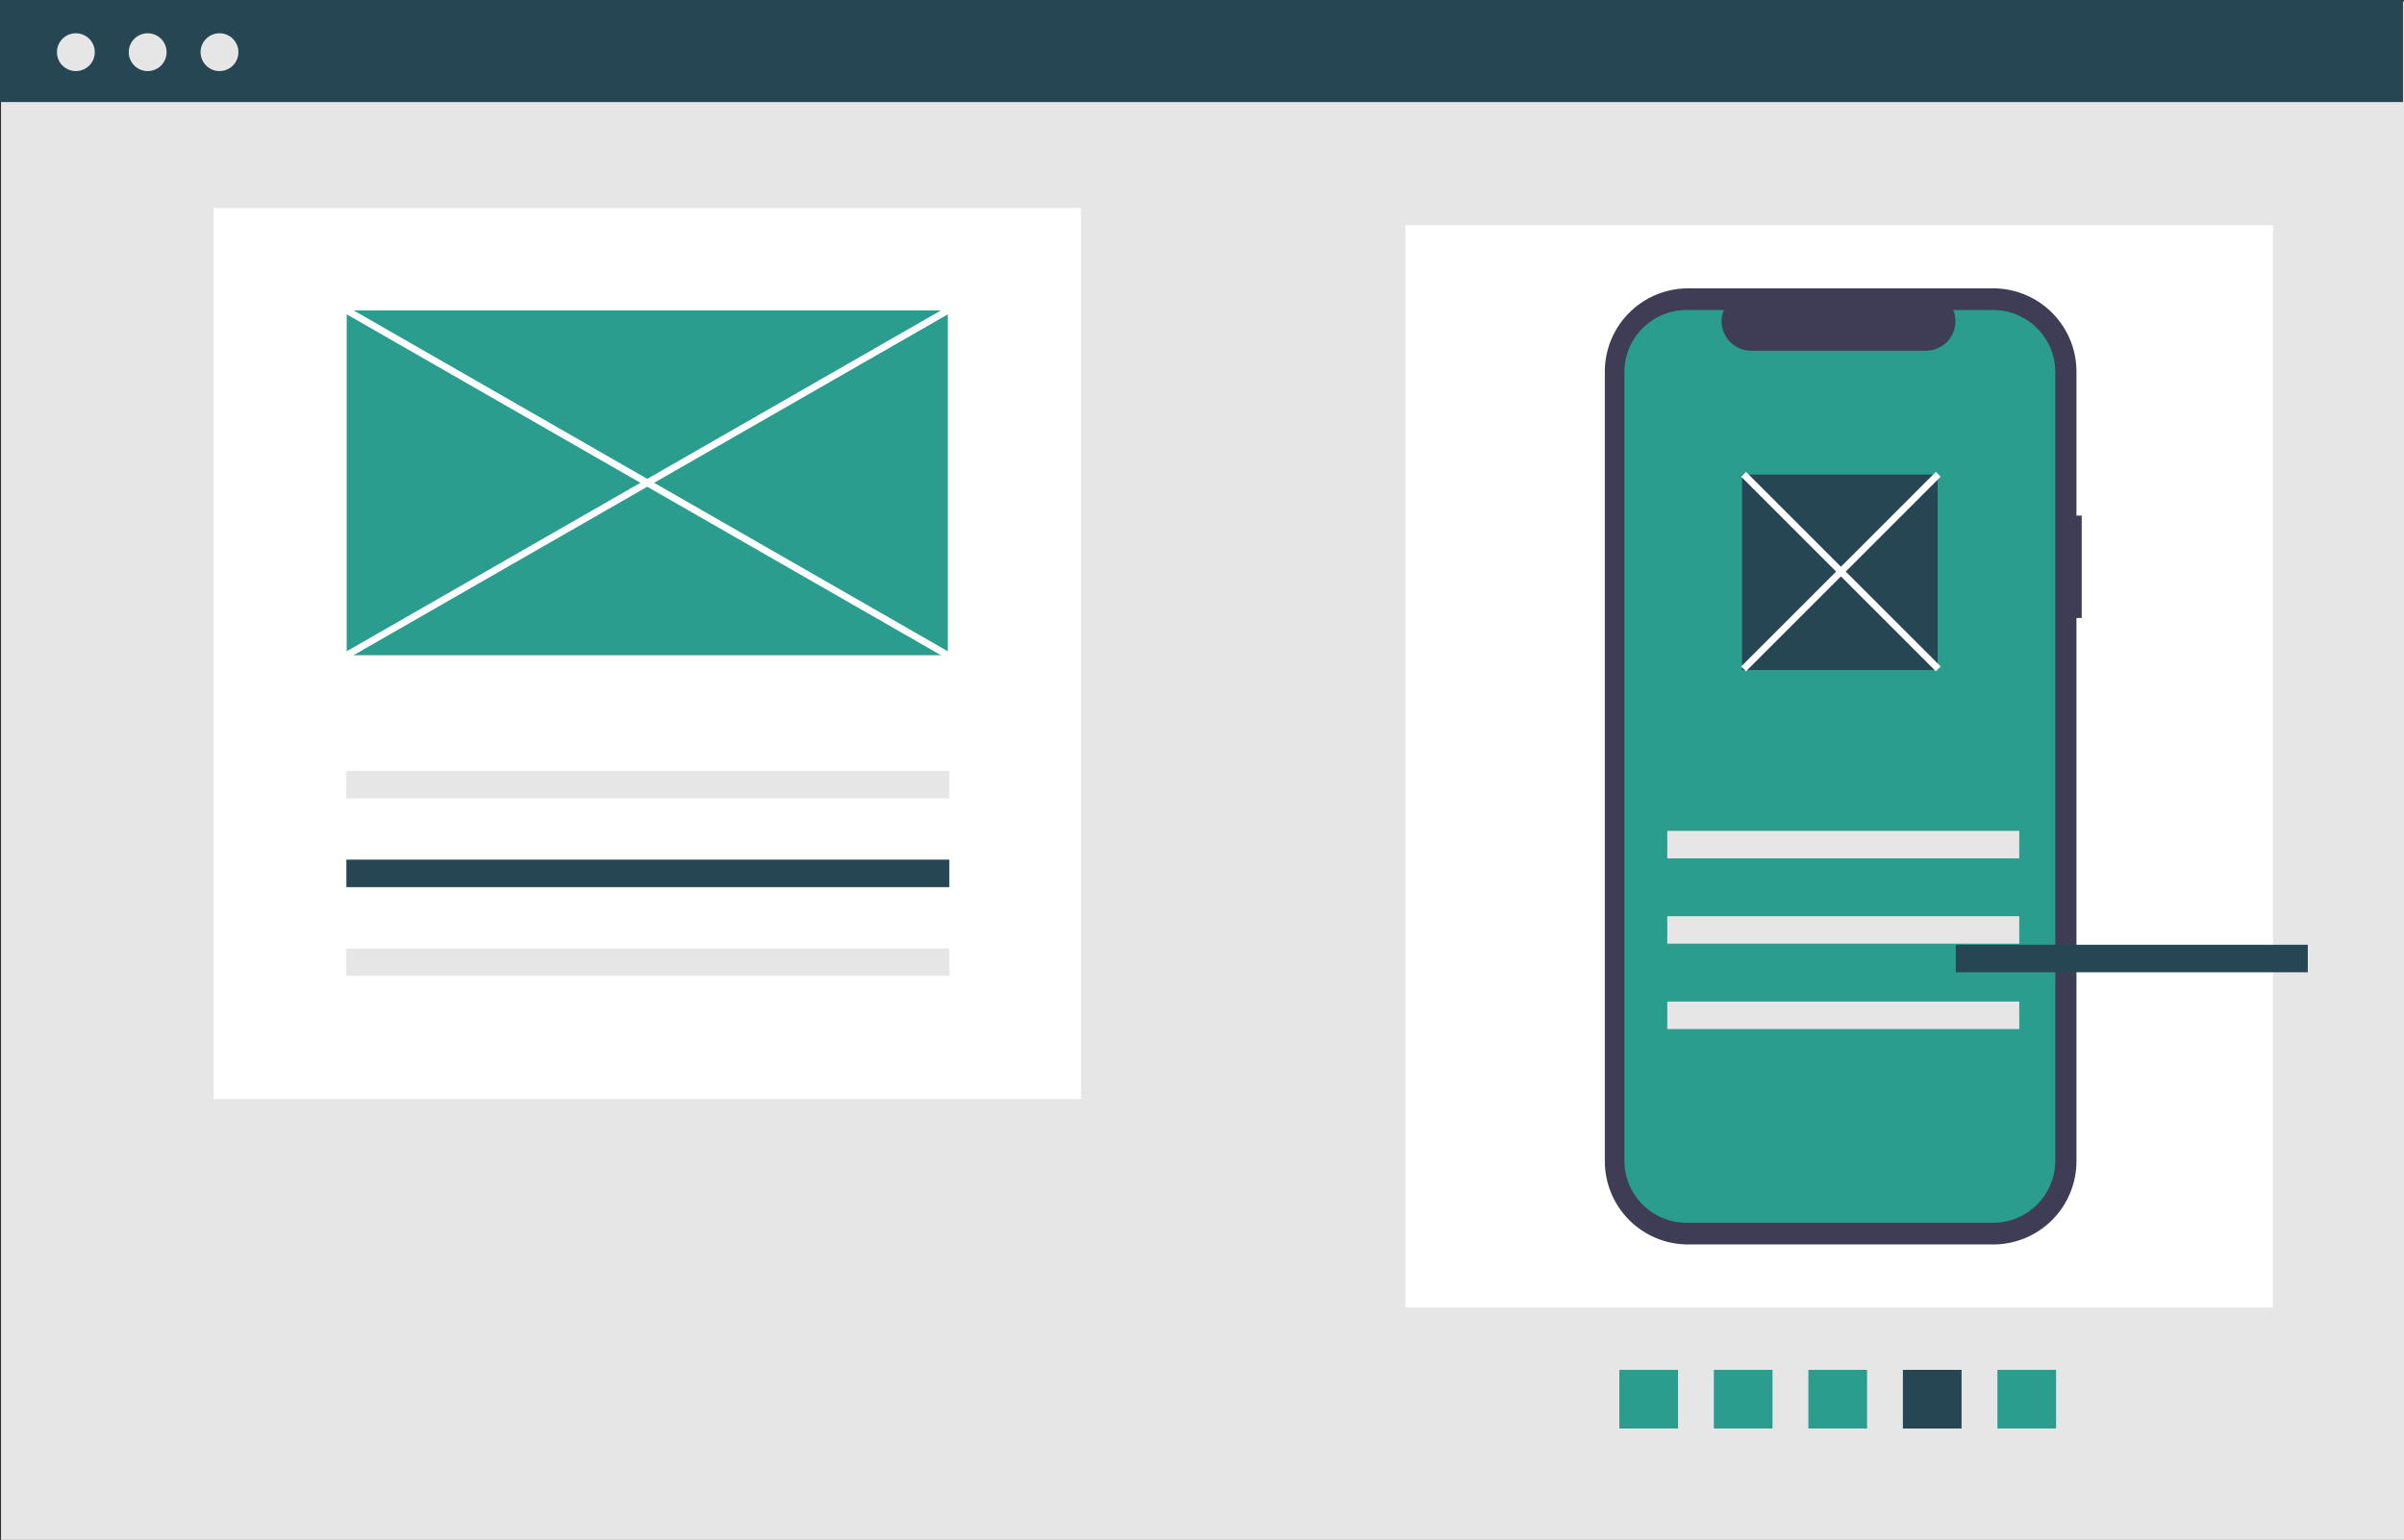 <?xml version="1.0" encoding="UTF-8" standalone="no"?>
<svg
   xmlns:dc="http://purl.org/dc/elements/1.1/"
   xmlns:cc="http://creativecommons.org/ns#"
   xmlns:rdf="http://www.w3.org/1999/02/22-rdf-syntax-ns#"
   xmlns:svg="http://www.w3.org/2000/svg"
   xmlns="http://www.w3.org/2000/svg"
   xmlns:sodipodi="http://sodipodi.sourceforge.net/DTD/sodipodi-0.dtd"
   xmlns:inkscape="http://www.inkscape.org/namespaces/inkscape"
   inkscape:version="1.0 (4035a4fb49, 2020-05-01)"
   sodipodi:docname="surMesure2.svg"
   version="1.1"
   viewBox="0 0 703.876 451"
   height="451"
   width="703.876"
   data-name="Layer 1"
   id="b66c9c51-8109-402d-a3f9-100a5bb3d153">
  <rect x="0" y="0" width="703.876" height="451" fill="#333333" stroke="none"/>
  <defs
     id="defs3216" />
  <sodipodi:namedview
     inkscape:current-layer="b66c9c51-8109-402d-a3f9-100a5bb3d153"
     inkscape:window-maximized="1"
     inkscape:window-y="-9"
     inkscape:window-x="-9"
     inkscape:cy="590.20164"
     inkscape:cx="866.85096"
     inkscape:zoom="0.39874121"
     showgrid="false"
     id="namedview3214"
     inkscape:window-height="1001"
     inkscape:window-width="1920"
     inkscape:pageshadow="2"
     inkscape:pageopacity="0"
     guidetolerance="10"
     gridtolerance="10"
     objecttolerance="10"
     borderopacity="1"
     bordercolor="#666666"
     pagecolor="#ffffff" />
  <title
     id="title3065">work_together</title>
  <rect
     id="rect3067"
     fill="#e6e6e6"
     height="450.601"
     width="703.576"
     y="0.399"
     x="0.3" />
  <rect
     id="rect3069"
     fill="#ffffff"
     height="261"
     width="254"
     y="60.907"
     x="62.515" />
  <rect
     id="rect3071"
     fill="#ffffff"
     height="317"
     width="254"
     y="65.969"
     x="411.515" />
  <rect
     y="0"
     style="fill:#264653;fill-opacity:1;stroke-width:3.447;stroke-linecap:round;stroke-linejoin:round;stroke-opacity:0.935"
     id="rect3079"
     fill="#6c63ff"
     height="29.89"
     width="703.576"
     x="0" />
  <circle
     id="circle3081"
     fill="#e6e6e6"
     r="5.54"
     cy="15.282"
     cx="22.212" />
  <circle
     id="circle3083"
     fill="#e6e6e6"
     r="5.54"
     cy="15.282"
     cx="43.241" />
  <circle
     id="circle3085"
     fill="#e6e6e6"
     r="5.54"
     cy="15.282"
     cx="64.269" />
  <path
     id="path3087"
     fill="#3f3d56"
     d="m 609.515,150.999 h -1.539 V 108.848 A 24.396,24.396 0 0 0 583.581,84.452 h -89.302 a 24.396,24.396 0 0 0 -24.396,24.396 v 231.241 a 24.396,24.396 0 0 0 24.396,24.396 h 89.302 a 24.396,24.396 0 0 0 24.396,-24.396 V 181.002 h 1.539 z" />
  <path
     style="fill:#2a9d8f;fill-opacity:1;stroke-width:3.447;stroke-linecap:round;stroke-linejoin:round;stroke-opacity:0.935"
     id="path3089"
     fill="#fff"
     d="m 583.565,90.799 h -11.657 a 8.655,8.655 0 0 1 -8.014,11.924 h -51.16 a 8.656,8.656 0 0 1 -8.014,-11.924 h -10.888 a 18.218,18.218 0 0 0 -18.218,18.218 v 230.902 a 18.218,18.218 0 0 0 18.218,18.218 h 89.732 a 18.218,18.218 0 0 0 18.218,-18.218 v -230.902 A 18.218,18.218 0 0 0 583.565,90.799 Z" />
  <rect
     id="rect3091"
     fill="#e6e6e6"
     height="8.053"
     width="176.544"
     y="225.776"
     x="101.418" />
  <rect
     style="fill:#264653;fill-opacity:1;stroke-width:3.447;stroke-linecap:round;stroke-linejoin:round;stroke-opacity:0.935"
     id="rect3093"
     fill="#6c63ff"
     height="8.053"
     width="176.544"
     y="251.776"
     x="101.418" />
  <rect
     id="rect3095"
     fill="#e6e6e6"
     height="8.053"
     width="176.544"
     y="277.776"
     x="101.418" />
  <rect
     id="rect3097"
     fill="#e6e6e6"
     height="8.053"
     width="103.064"
     y="243.346"
     x="488.167" />
  <rect
     id="rect3099"
     fill="#e6e6e6"
     height="8.053"
     width="103.064"
     y="268.346"
     x="488.167" />
  <rect
     id="rect3101"
     fill="#e6e6e6"
     height="8.053"
     width="103.064"
     y="293.346"
     x="488.167" />
  <rect
     style="fill:#2a9d8f;fill-opacity:1;stroke-width:3.447;stroke-linecap:round;stroke-linejoin:round;stroke-opacity:0.935"
     id="rect3103"
     fill="#3f3d56"
     transform="rotate(90)"
     height="17.177"
     width="17.177"
     y="-602.007"
     x="401.213" />
  <rect
     style="fill:#264653;fill-opacity:1;stroke-width:3.447;stroke-linecap:round;stroke-linejoin:round;stroke-opacity:0.935"
     id="rect3105"
     fill="#6c63ff"
     transform="rotate(90)"
     height="17.177"
     width="17.177"
     y="-574.332"
     x="401.213" />
  <rect
     style="fill:#2a9d8f;fill-opacity:1;stroke-width:3.447;stroke-linecap:round;stroke-linejoin:round;stroke-opacity:0.935"
     id="rect3107"
     fill="#3f3d56"
     transform="rotate(90)"
     height="17.177"
     width="17.177"
     y="-546.658"
     x="401.213" />
  <rect
     style="fill:#2a9d8f;fill-opacity:1;stroke-width:3.447;stroke-linecap:round;stroke-linejoin:round;stroke-opacity:0.935"
     id="rect3109"
     fill="#3f3d56"
     transform="rotate(90)"
     height="17.177"
     width="17.177"
     y="-518.983"
     x="401.213" />
  <rect
     style="fill:#2a9d8f;fill-opacity:1;stroke-width:3.447;stroke-linecap:round;stroke-linejoin:round;stroke-opacity:0.935"
     id="rect3111"
     fill="#3f3d56"
     transform="rotate(90)"
     height="17.177"
     width="17.177"
     y="-491.309"
     x="401.213" />
  <rect
     style="fill:#264653;fill-opacity:1;stroke-width:3.447;stroke-linecap:round;stroke-linejoin:round;stroke-opacity:0.935"
     id="rect3113"
     fill="#6c63ff"
     height="57.258"
     width="57.258"
     y="138.99"
     x="510.07" />
  <rect
     style="fill:#2a9d8f;fill-opacity:1;stroke-width:3.447;stroke-linecap:round;stroke-linejoin:round;stroke-opacity:0.935"
     id="rect3169"
     fill="#e6e6e6"
     height="101"
     width="176"
     y="90.907"
     x="101.515" />
  <rect
     style="fill:#264653;fill-opacity:1;stroke-width:3.447;stroke-linecap:round;stroke-linejoin:round;stroke-opacity:0.935"
     id="rect3177"
     fill="#6c63ff"
     transform="scale(-1)"
     height="8.053"
     width="103.064"
     y="-284.764"
     x="-675.705" />
  <rect
     id="rect3205"
     fill="#ffffff"
     transform="rotate(-60.15)"
     height="202.921"
     width="2"
     y="133.294"
     x="-29.319" />
  <rect
     id="rect3207"
     fill="#ffffff"
     transform="rotate(-29.846)"
     height="2"
     width="202.921"
     y="215.967"
     x="-7.454" />
  <rect
     id="rect3209"
     fill="#ffffff"
     transform="rotate(-45)"
     height="80.61"
     width="2"
     y="459.211"
     x="261.766" />
  <rect
     id="rect3211"
     fill="#ffffff"
     transform="rotate(-45)"
     height="2"
     width="80.61"
     y="498.516"
     x="222.461" />
</svg>
